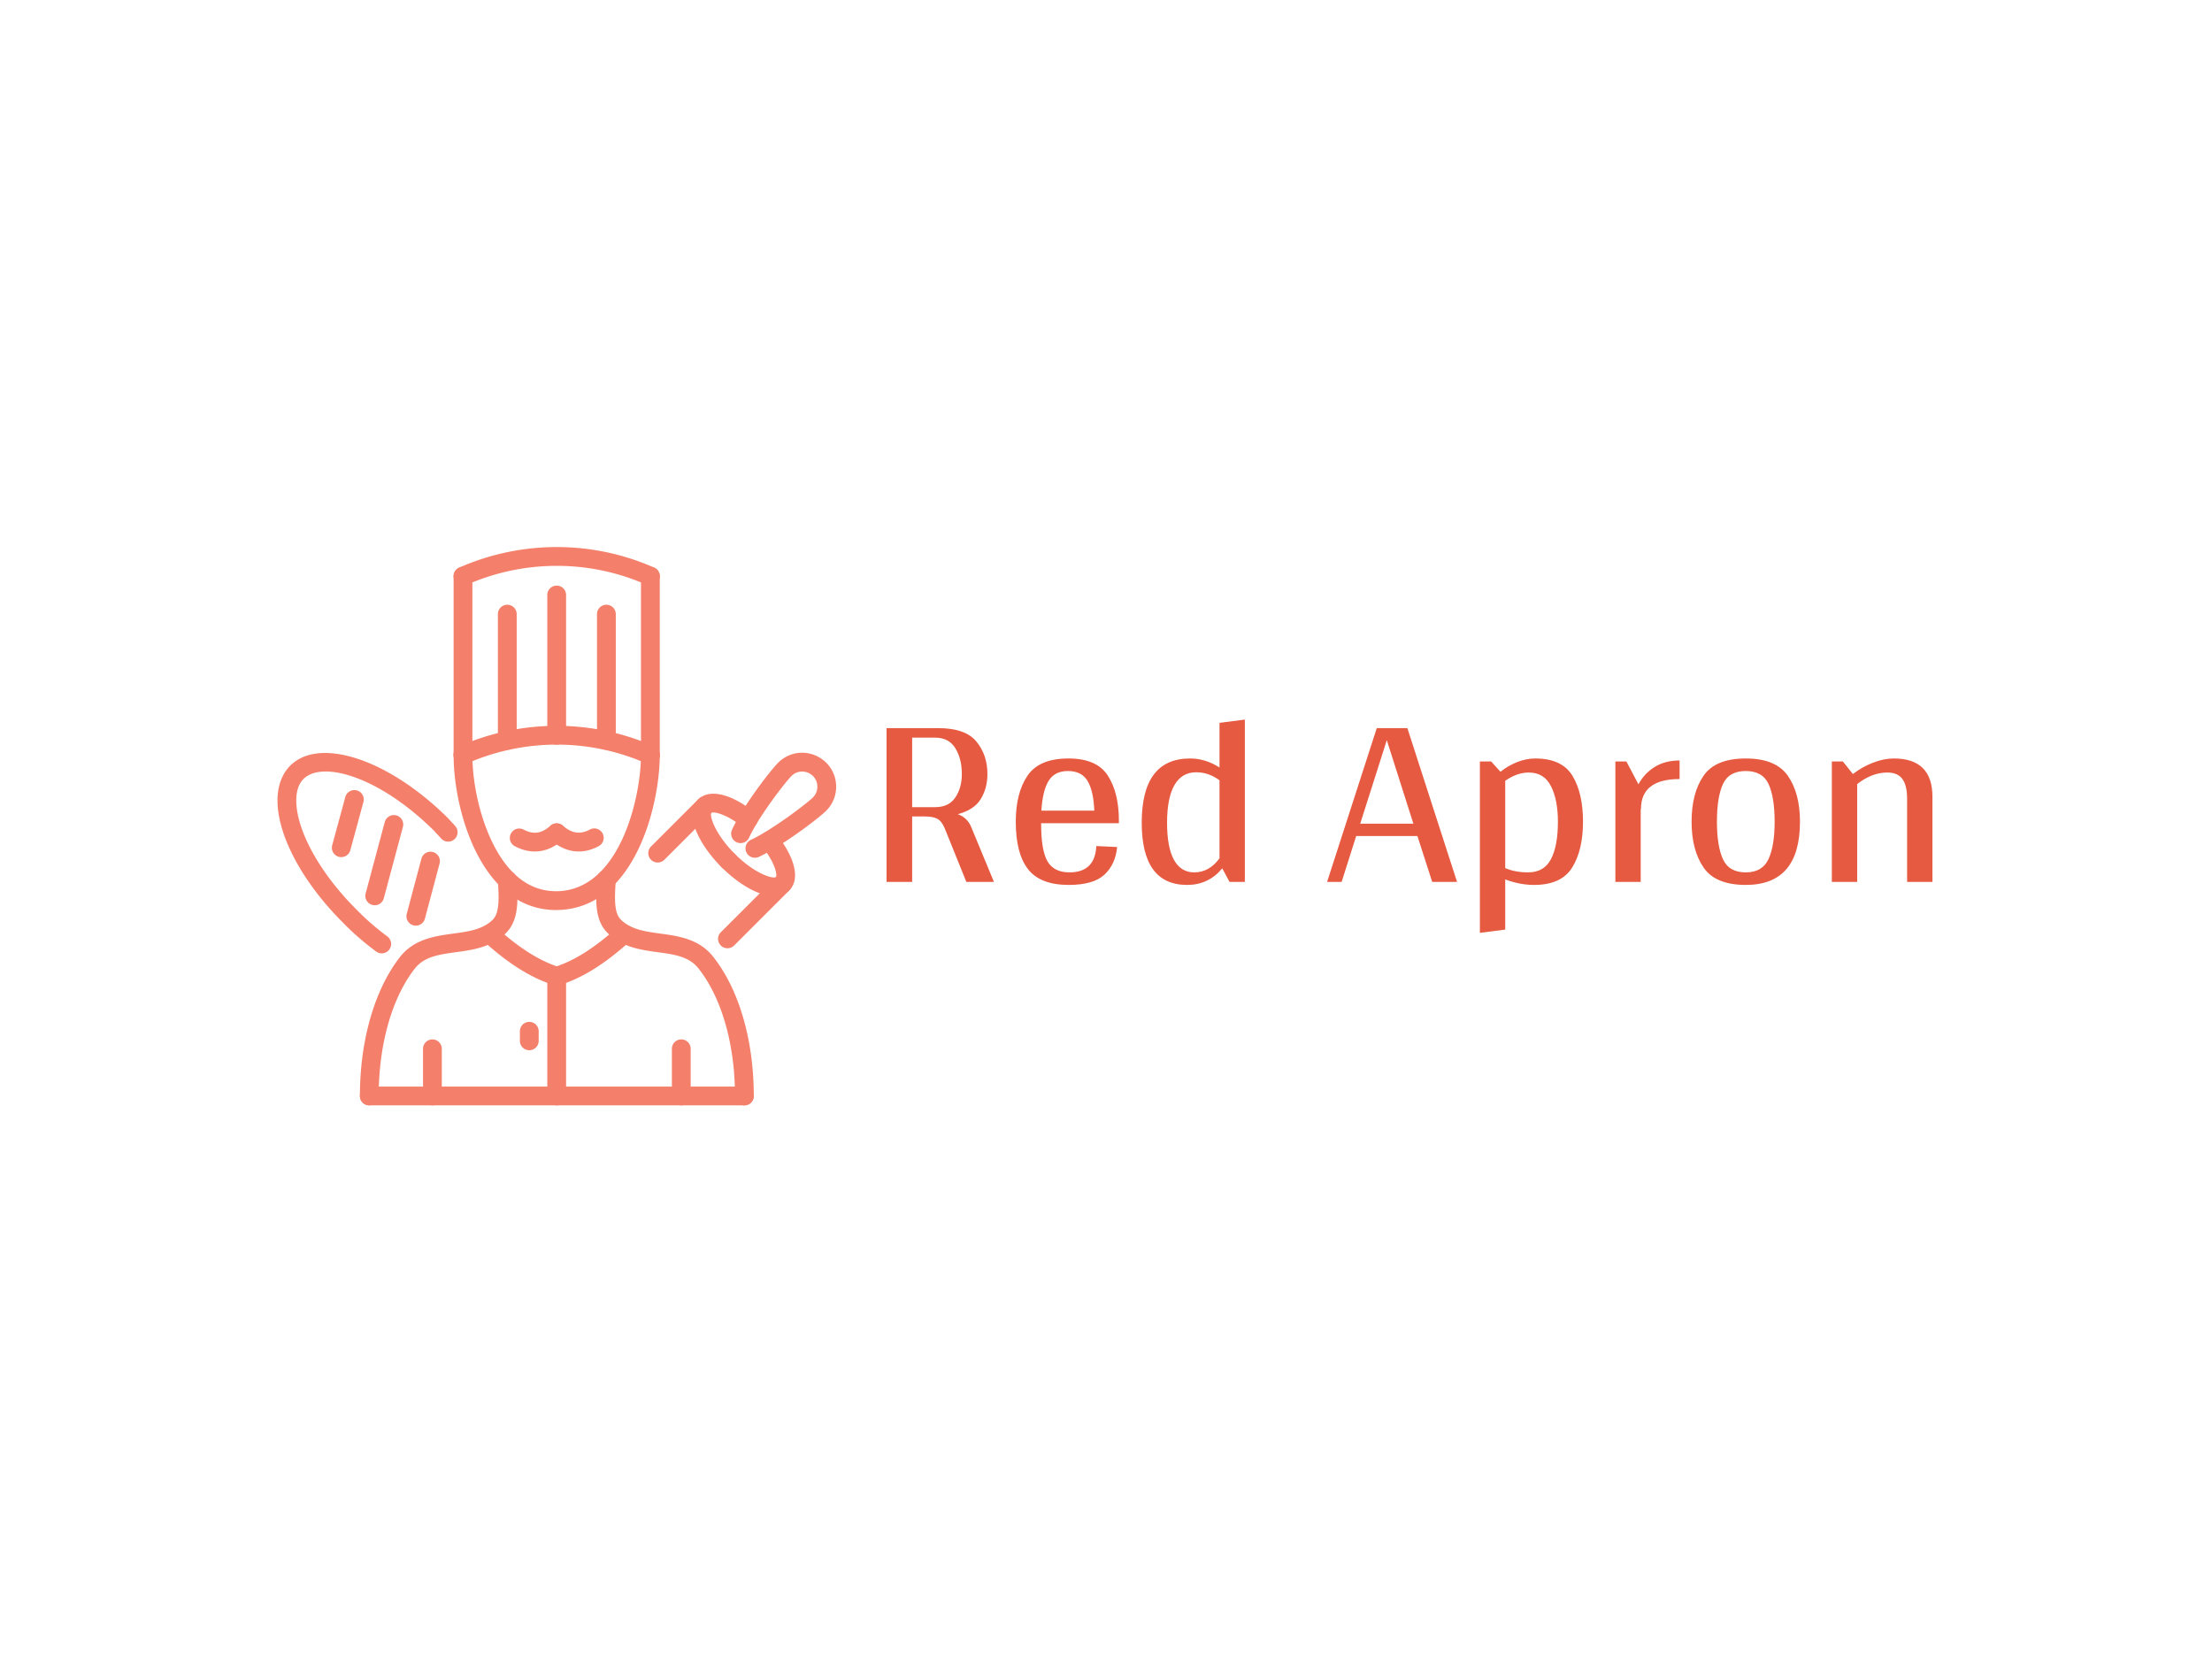<svg xmlns="http://www.w3.org/2000/svg" version="1.1" xmlns:xlink="http://www.w3.org/1999/xlink" xmlns:svgjs="http://svgjs.dev/svgjs" width="2000" height="1500" viewBox="0 0 2000 1500"><rect width="2000" height="1500" fill="#ffffff"></rect><g transform="matrix(0.75,0,0,0.75,249.091,494.126)"><svg viewBox="0 0 396 135" data-background-color="#ffffff" preserveAspectRatio="xMidYMid meet" height="681" width="2000" xmlns="http://www.w3.org/2000/svg" xmlns:xlink="http://www.w3.org/1999/xlink"><g id="tight-bounds" transform="matrix(1,0,0,1,0.24,0.132)"><svg viewBox="0 0 395.52 133.43" height="133.43" width="395.52"><g><svg viewBox="0 0 625.809 211.118" height="133.43" width="395.52"><g transform="matrix(1,0,0,1,230.289,65.239)"><svg viewBox="0 0 395.52 80.641" height="80.641" width="395.52"><g id="textblocktransform"><svg viewBox="0 0 395.52 80.641" height="80.641" width="395.52" id="textblock"><g><svg viewBox="0 0 395.52 80.641" height="80.641" width="395.52"><g transform="matrix(1,0,0,1,0,0)"><svg width="395.52" viewBox="4.1 -32.35 208.43 42.5" height="80.641" data-palette-color="#e65a41"><path d="M20.9-11.1L25.5 0 20 0 15.7-10.65Q15.1-12.1 14.23-12.58 13.35-13.05 11.55-13.05L11.55-13.05 9.2-13.05 9.2 0 4.1 0 4.1-30.65 14.35-30.65Q19.8-30.65 22-27.98 24.2-25.3 24.2-21.5L24.2-21.5Q24.2-18.7 22.88-16.53 21.55-14.35 18.3-13.5L18.3-13.5Q20.1-12.85 20.9-11.1L20.9-11.1ZM9.2-14.9L13.8-14.9Q16.5-14.9 17.8-16.82 19.1-18.75 19.1-21.5L19.1-21.5Q19.1-24.55 17.8-26.65 16.5-28.75 13.8-28.75L13.8-28.75 9.2-28.75 9.2-14.9ZM50.4-11.7L34.9-11.7 34.9-11.6Q34.9-6.3 36.17-4.1 37.45-1.9 40.55-1.9L40.55-1.9Q45.65-1.9 45.9-7.15L45.9-7.15 50.05-6.95Q49.7-3.45 47.5-1.43 45.3 0.6 40.4 0.6L40.4 0.6Q34.75 0.6 32.3-2.53 29.85-5.65 29.85-12L29.85-12Q29.85-17.7 32.17-21.15 34.5-24.6 40.35-24.6L40.35-24.6Q46-24.6 48.2-21.18 50.4-17.75 50.4-12.2L50.4-12.2 50.4-11.7ZM40.25-22.1Q37.6-22.1 36.4-20.15 35.2-18.2 34.95-14.2L34.95-14.2 45.5-14.2Q45.35-18.1 44.17-20.1 43-22.1 40.25-22.1L40.25-22.1ZM70.45-31.7L75.5-32.35 75.5 0 72.45 0 71-2.7Q68.25 0.6 64 0.6L64 0.6Q54.95 0.6 54.95-11.8L54.95-11.8Q54.95-24.6 64.59-24.6L64.59-24.6Q67.65-24.6 70.45-22.8L70.45-22.8 70.45-31.7ZM65.4-1.9Q68.4-1.9 70.45-4.7L70.45-4.7 70.45-20.25Q68.3-21.85 65.8-21.85L65.8-21.85Q62.95-21.85 61.47-19.3 60-16.75 60-11.8L60-11.8Q60-6.9 61.37-4.4 62.75-1.9 65.4-1.9L65.4-1.9ZM112.84 0L109.89-9.15 97.69-9.15 94.79 0 91.89 0 101.79-30.65 107.89-30.65 117.79 0 112.84 0ZM98.49-11.6L109.09-11.6 103.79-28.25 98.49-11.6ZM133.39-24.6Q138.69-24.6 140.79-21.15 142.89-17.7 142.89-12L142.89-12Q142.89-6.35 140.74-2.88 138.59 0.6 133.14 0.6L133.14 0.6Q130.29 0.6 127.39-0.5L127.39-0.5 127.39 9.5 122.34 10.15 122.34-24 124.59-24 126.44-21.95Q127.94-23.15 129.76-23.88 131.59-24.6 133.39-24.6L133.39-24.6ZM131.94-1.9Q135.14-1.9 136.51-4.55 137.89-7.2 137.89-12L137.89-12Q137.89-16.35 136.51-19.07 135.14-21.8 132.09-21.8L132.09-21.8Q129.74-21.8 127.39-20.15L127.39-20.15 127.39-2.75Q129.39-1.9 131.94-1.9L131.94-1.9ZM153.94-19.45Q155.09-21.6 157.16-22.9 159.24-24.2 162.14-24.2L162.14-24.2 162.14-20.5Q154.44-20.5 154.44-14.5L154.44-14.5 154.39-14.5 154.39 0 149.34 0 149.34-24 151.54-24 153.94-19.45ZM175.33 0.6Q169.28 0.6 166.91-2.88 164.53-6.35 164.53-12L164.53-12Q164.53-17.7 166.91-21.15 169.28-24.6 175.33-24.6L175.33-24.6Q181.33-24.6 183.73-21.13 186.13-17.65 186.13-12L186.13-12Q186.13 0.6 175.33 0.6L175.33 0.6ZM175.33-1.9Q178.63-1.9 179.86-4.55 181.08-7.2 181.08-12L181.08-12Q181.08-16.85 179.88-19.48 178.68-22.1 175.33-22.1L175.33-22.1Q171.98-22.1 170.78-19.5 169.58-16.9 169.58-12L169.58-12Q169.58-7.15 170.78-4.53 171.98-1.9 175.33-1.9L175.33-1.9ZM204.83-24.6Q212.53-24.6 212.53-16.95L212.53-16.95 212.53 0 207.48 0 207.48-16.55Q207.48-19.25 206.53-20.53 205.58-21.8 203.53-21.8L203.53-21.8Q200.48-21.8 197.53-19.5L197.53-19.5 197.53 0 192.48 0 192.48-24 194.68-24 196.68-21.5Q198.48-22.9 200.66-23.75 202.83-24.6 204.83-24.6L204.83-24.6Z" opacity="1" transform="matrix(1,0,0,1,0,0)" fill="#e65a41" class="wordmark-text-0" data-fill-palette-color="primary" id="text-0"></path></svg></g></svg></g></svg></g></svg></g><g><svg viewBox="0 0 211.251 211.118" height="211.118" width="211.251"><g><svg xmlns="http://www.w3.org/2000/svg" xmlns:xlink="http://www.w3.org/1999/xlink" version="1.1" x="0" y="0" viewBox="-0 0.032 100 99.937" style="enable-background:new 0 0 100 100;" xml:space="preserve" id="icon-0" width="211.251" height="211.118" class="icon-icon-0" data-fill-palette-color="accent"><g fill="#f4806b" data-fill-palette-color="accent"><path d="M49.85 65.003C46.067 65.003 42.697 63.564 39.834 60.729 34.122 55.07 31.523 44.593 31.523 37.252A1.682 1.682 0 1 1 34.885 37.252C34.886 44.129 37.4 53.58 42.201 58.337 44.439 60.554 47.029 61.66 49.959 61.637 61.259 61.53 65.062 44.846 65.062 37.251A1.682 1.682 0 1 1 68.427 37.252C68.427 46.25 63.92 64.87 49.99 65z" fill="#f4806b" data-fill-palette-color="accent"></path><path d="M16.434 99.968C15.504 99.968 14.752 99.215 14.752 98.286 14.752 88.407 17.332 79.386 21.83 73.53 24.385 70.187 28.146 69.674 31.463 69.22 34.153 68.852 36.694 68.506 38.483 66.783 39.725 65.583 39.669 63.097 39.453 59.72A1.684 1.684 0 0 1 41.027 57.932C41.933 57.88 42.755 58.58 42.814 59.506 43.042 63.104 43.277 66.826 40.819 69.204 38.237 71.692 34.881 72.15 31.92 72.554 28.86 72.975 26.216 73.334 24.503 75.58 20.443 80.859 18.116 89.134 18.116 98.286A1.68 1.68 0 0 1 16.434 99.968" fill="#f4806b" data-fill-palette-color="accent"></path><path d="M83.572 99.968C82.642 99.968 81.89 99.215 81.89 98.286 81.89 89.118 79.545 80.846 75.456 75.59 73.756 73.33 71.123 72.97 68.077 72.555 65.119 72.15 61.767 71.692 59.189 69.208 56.725 66.895 56.953 63.25 57.192 59.392 57.252 58.465 58.062 57.78 58.977 57.816A1.685 1.685 0 0 1 60.553 59.601C60.354 62.78 60.18 65.525 61.508 66.769 63.312 68.506 65.847 68.852 68.533 69.22 71.846 69.673 75.6 70.188 78.128 73.546 82.652 79.358 85.254 88.383 85.254 98.285 85.254 99.216 84.5 99.969 83.572 99.969" fill="#f4806b" data-fill-palette-color="accent"></path><path d="M83.572 99.968H16.434A1.682 1.682 0 1 1 16.434 96.603H83.572A1.682 1.682 0 1 1 83.572 99.968" fill="#f4806b" data-fill-palette-color="accent"></path><path d="M49.974 78.523C49.811 78.523 49.644 78.497 49.48 78.446 45.46 77.208 41.192 74.53 36.8 70.489A1.683 1.683 0 0 1 39.077 68.013C43.098 71.713 46.932 74.14 50.47 75.231A1.684 1.684 0 0 1 49.975 78.523" fill="#f4806b" data-fill-palette-color="accent"></path><path d="M33.204 38.935A1.682 1.682 0 0 1 32.524 35.712C43.647 30.805 56.367 30.805 67.427 35.714A1.681 1.681 0 1 1 66.063 38.789C55.866 34.266 44.136 34.264 33.884 38.791A1.7 1.7 0 0 1 33.204 38.935" fill="#f4806b" data-fill-palette-color="accent"></path><path d="M33.204 38.935C32.274 38.935 31.522 38.18 31.522 37.252V5.252A1.682 1.682 0 1 1 34.886 5.252V37.252C34.886 38.18 34.134 38.935 33.204 38.935" fill="#f4806b" data-fill-palette-color="accent"></path><path d="M49.974 78.523A1.683 1.683 0 0 1 49.487 75.229C53.018 74.16 56.764 71.794 60.936 68.005A1.684 1.684 0 0 1 63.2 70.497C58.648 74.63 54.482 77.23 50.462 78.447A1.6 1.6 0 0 1 49.974 78.524" fill="#f4806b" data-fill-palette-color="accent"></path><path d="M66.745 38.935C65.815 38.935 65.062 38.18 65.062 37.252V5.252A1.682 1.682 0 1 1 68.427 5.252V37.252C68.427 38.18 67.674 38.935 66.745 38.935" fill="#f4806b" data-fill-palette-color="accent"></path><path d="M49.974 99.968A1.68 1.68 0 0 1 48.292 98.286V76.838A1.682 1.682 0 1 1 51.657 76.838V98.286C51.657 99.216 50.904 99.968 49.974 99.968" fill="#f4806b" data-fill-palette-color="accent"></path><path d="M45.07 90.099C44.14 90.099 43.387 89.346 43.387 88.417V86.705A1.682 1.682 0 1 1 46.752 86.705V88.417C46.752 89.347 45.999 90.099 45.07 90.099" fill="#f4806b" data-fill-palette-color="accent"></path><path d="M46.07 54.527C44.887 54.527 43.678 54.21 42.462 53.572A1.683 1.683 0 0 1 44.026 50.592C45.818 51.533 47.265 51.33 48.854 49.916A1.682 1.682 0 1 1 51.094 52.426C49.527 53.823 47.83 54.526 46.07 54.526" fill="#f4806b" data-fill-palette-color="accent"></path><path d="M53.922 54.527C52.177 54.527 50.472 53.829 48.872 52.442A1.683 1.683 0 0 1 51.077 49.899C52.697 51.304 54.186 51.52 55.909 50.6A1.673 1.673 0 0 1 58.187 51.286C58.627 52.106 58.32 53.126 57.5 53.564 56.304 54.206 55.105 54.527 53.922 54.527" fill="#f4806b" data-fill-palette-color="accent"></path><path d="M85.456 55.647A1.68 1.68 0 0 1 83.931 54.682 1.685 1.685 0 0 1 84.737 52.442C88.618 50.612 94.761 45.925 95.844 44.846 96.353 44.336 96.634 43.655 96.634 42.926 96.634 42.2 96.353 41.519 95.844 41.009 94.755 39.958 93.06 39.95 92.004 41.008 90.834 42.179 86.142 48.266 84.417 52.04A1.684 1.684 0 0 1 82.187 52.872 1.685 1.685 0 0 1 81.354 50.642C83.248 46.502 88.147 40.109 89.625 38.629 91.997 36.257 95.768 36.252 98.201 38.61A6.06 6.06 0 0 1 100 42.926 6.04 6.04 0 0 1 98.222 47.225C96.763 48.683 90.31 53.536 86.172 55.488A1.7 1.7 0 0 1 85.456 55.647" fill="#f4806b" data-fill-palette-color="accent"></path><path d="M88.876 62.515C88.036 62.515 87 62.315 85.733 61.772 83.693 60.902 81.47 59.32 79.473 57.322A1.68 1.68 0 0 1 79.473 54.942 1.675 1.675 0 0 1 81.85 54.943C85.423 58.513 88.655 59.483 89.235 59.098 89.412 58.83 89.288 56.83 86.76 53.64A1.682 1.682 0 1 1 89.396 51.55C92.71 55.73 93.556 59.536 91.606 61.485 91.146 61.945 90.291 62.515 88.875 62.515" fill="#f4806b" data-fill-palette-color="accent"></path><path d="M80.547 71.845A1.682 1.682 0 0 1 79.358 68.972L89.229 59.105A1.682 1.682 0 1 1 91.605 61.487L81.735 71.354A1.68 1.68 0 0 1 80.547 71.845" fill="#f4806b" data-fill-palette-color="accent"></path><path d="M68.055 56.502A1.682 1.682 0 0 1 66.866 53.629L75.31 45.189A1.682 1.682 0 1 1 77.687 47.569L69.243 56.01A1.68 1.68 0 0 1 68.055 56.502" fill="#f4806b" data-fill-palette-color="accent"></path><path d="M80.661 57.814C80.231 57.814 79.801 57.651 79.471 57.321 75.424 53.273 72.693 47.804 75.307 45.19 77.319 43.268 81.137 44.152 85.3 47.454A1.682 1.682 0 1 1 83.211 50.091C80.228 47.726 78.05 47.361 77.644 47.608 77.323 48.15 78.288 51.377 81.852 54.943A1.682 1.682 0 0 1 80.662 57.814" fill="#f4806b" data-fill-palette-color="accent"></path><path d="M18.657 72.759C18.309 72.759 17.957 72.65 17.654 72.427 15.46 70.796 13.473 69.067 11.747 67.287 4.517 60.1 0.007 51.708 0 45.41-0.004 42.816 0.79 40.648 2.297 39.142 7.574 33.929 19.967 38.065 30.512 48.551 30.775 48.846 30.972 49.056 31.17 49.266 31.402 49.512 31.634 49.76 31.85 50.01A1.683 1.683 0 0 1 29.311 52.218C29.123 52.002 28.918 51.785 28.716 51.569A28 28 0 0 1 28.06 50.852C18.305 41.162 8.065 38.178 4.67 41.53 3.801 42.394 3.361 43.7 3.363 45.405 3.372 50.76 7.603 58.42 14.143 64.922 15.764 66.594 17.613 68.204 19.663 69.727A1.683 1.683 0 0 1 18.657 72.759" fill="#f4806b" data-fill-palette-color="accent"></path><path d="M11.417 55.535C11.27 55.535 11.122 55.515 10.975 55.474A1.68 1.68 0 0 1 9.792 53.41L12.131 44.797A1.682 1.682 0 1 1 15.377 45.679L13.038 54.29A1.68 1.68 0 0 1 11.418 55.535" fill="#f4806b" data-fill-palette-color="accent"></path><path d="M17.407 64.148C17.26 64.148 17.116 64.128 16.97 64.088A1.68 1.68 0 0 1 15.78 62.03L19.2 49.252A1.69 1.69 0 0 1 21.261 48.062 1.68 1.68 0 0 1 22.45 50.12L19.03 62.898C18.83 63.651 18.15 64.148 17.407 64.148" fill="#f4806b" data-fill-palette-color="accent"></path><path d="M24.764 67.797A1.685 1.685 0 0 1 23.134 65.683L25.76 55.813A1.69 1.69 0 0 1 27.818 54.62 1.685 1.685 0 0 1 29.013 56.68L26.389 66.547A1.68 1.68 0 0 1 24.764 67.797" fill="#f4806b" data-fill-palette-color="accent"></path><path d="M27.73 99.968C26.8 99.968 26.047 99.215 26.047 98.286V89.844A1.682 1.682 0 1 1 29.412 89.844V98.286C29.412 99.216 28.659 99.968 27.73 99.968" fill="#f4806b" data-fill-palette-color="accent"></path><path d="M72.276 99.968C71.346 99.968 70.594 99.215 70.594 98.286V89.844A1.682 1.682 0 1 1 73.96 89.844V98.286A1.683 1.683 0 0 1 72.276 99.968" fill="#f4806b" data-fill-palette-color="accent"></path><path d="M33.204 6.935A1.682 1.682 0 0 1 32.524 3.712C43.647-1.195 56.367-1.195 67.427 3.714A1.681 1.681 0 1 1 66.063 6.79C55.866 2.266 44.136 2.264 33.884 6.792A1.7 1.7 0 0 1 33.204 6.935" fill="#f4806b" data-fill-palette-color="accent"></path><path d="M49.974 35.398A1.68 1.68 0 0 1 48.292 33.715V8.617A1.682 1.682 0 1 1 51.657 8.617V33.715C51.657 34.645 50.904 35.398 49.974 35.398" fill="#f4806b" data-fill-palette-color="accent"></path><path d="M41.133 36.311A1.68 1.68 0 0 1 39.451 34.628V12.04A1.682 1.682 0 1 1 42.816 12.04V34.63C42.816 35.557 42.063 36.31 41.133 36.31" fill="#f4806b" data-fill-palette-color="accent"></path><path d="M58.872 36.311C57.942 36.311 57.19 35.558 57.19 34.628V12.04A1.682 1.682 0 1 1 60.555 12.04V34.63C60.555 35.557 59.802 36.31 58.872 36.31" fill="#f4806b" data-fill-palette-color="accent"></path></g></svg></g></svg></g></svg></g><defs></defs></svg><rect width="395.52" height="133.43" fill="none" stroke="none" visibility="hidden"></rect></g></svg></g></svg>